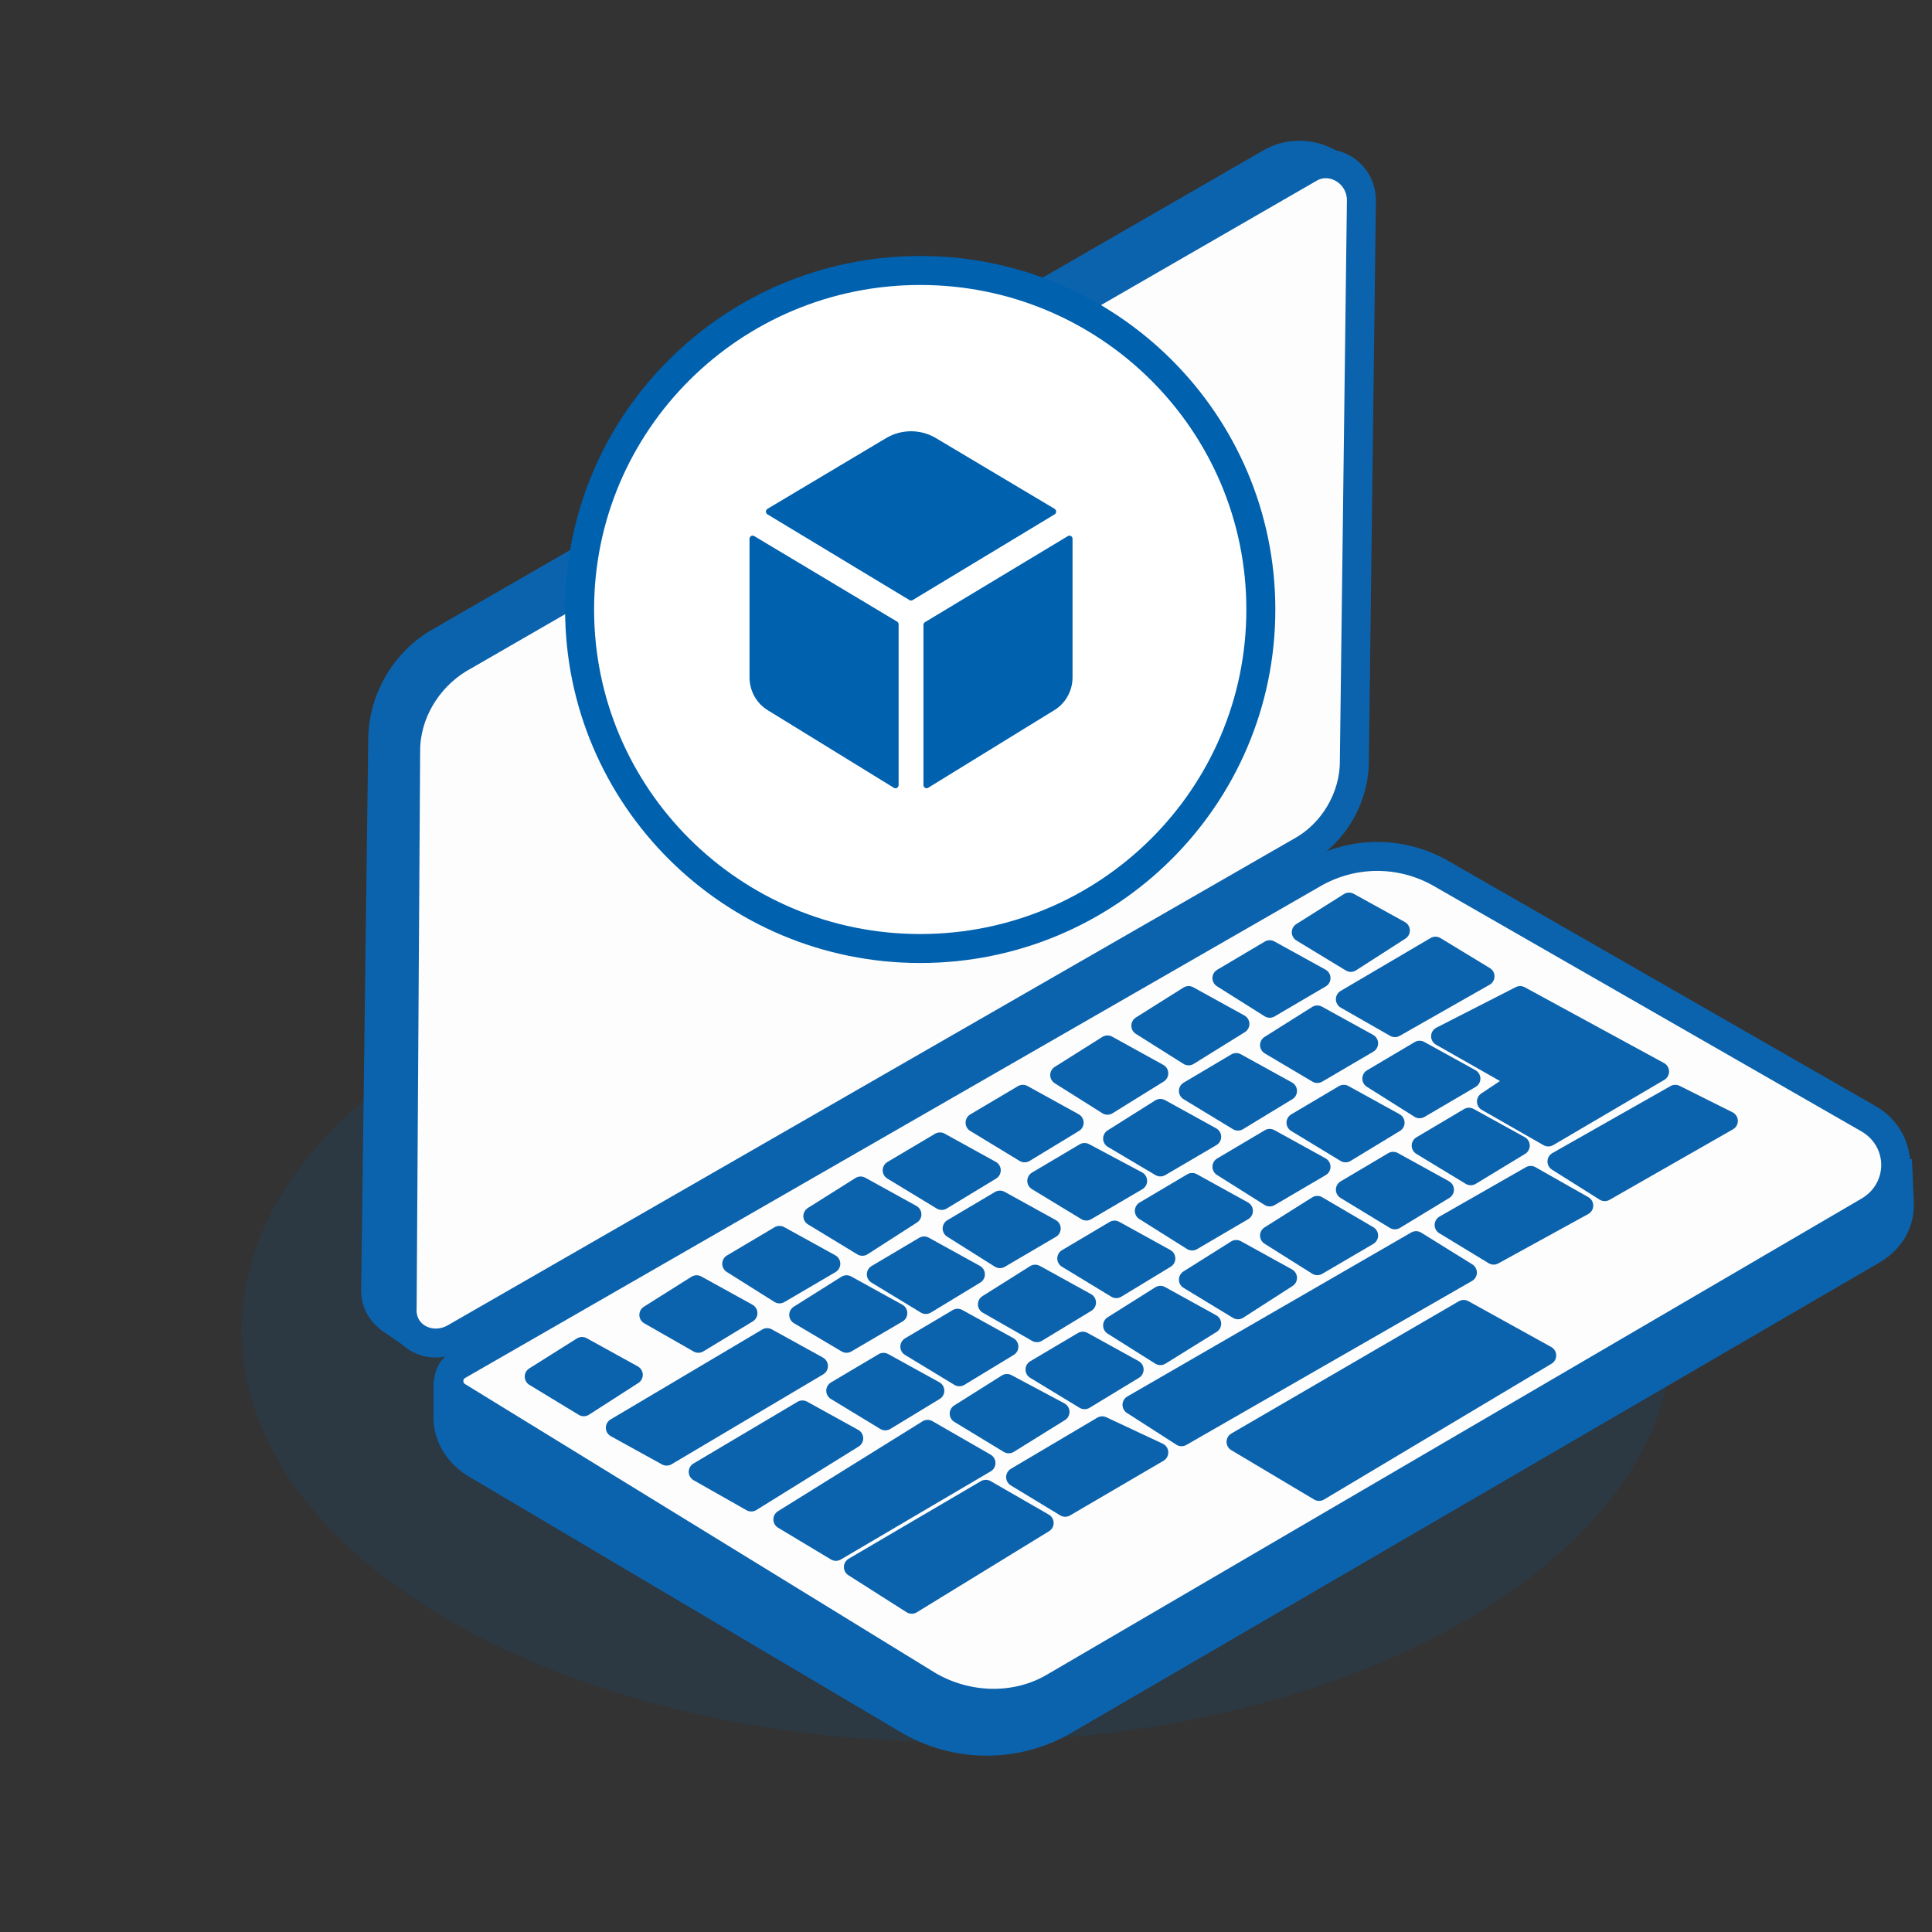 <svg width="100" height="100" viewBox="0 0 100 100" fill="none" xmlns="http://www.w3.org/2000/svg">
<rect x="0" y="0" width="100" height="100" fill="#333333" stroke="none"/>
<mask id="mask0_4535_11633" style="mask-type:alpha" maskUnits="userSpaceOnUse" x="0" y="0" width="100" height="100">
<rect width="100" height="100" fill="#D9D9D9"/>
</mask>
<g mask="url(#mask0_4535_11633)">
<path opacity="0.129" d="M49.554 90.179C70.018 90.179 86.607 80.636 86.607 68.864C86.607 57.092 70.018 47.549 49.554 47.549C29.089 47.549 12.5 57.092 12.5 68.864C12.5 80.636 29.089 90.179 49.554 90.179Z" fill="#0061AF"/>
<path d="M21.636 69.245L20.175 68.241C19.719 67.876 19.445 67.42 19.445 66.781L19.81 38.304C19.81 36.205 20.997 34.197 22.822 33.193L65.72 8.459C66.632 7.911 67.728 7.911 68.641 8.367L69.736 8.915" stroke="#0C63AD" stroke-width="1.5" stroke-miterlimit="10" stroke-linejoin="round"/>
<path d="M23.187 71.436V73.352C23.187 74.356 23.735 75.178 24.556 75.725L46.917 88.96C49.473 90.511 52.668 90.511 55.223 88.96L96.934 64.682C97.847 64.134 98.394 63.221 98.303 62.126L98.212 60.027" fill="#0C63AD"/>
<path d="M23.187 71.436V73.352C23.187 74.356 23.735 75.178 24.556 75.725L46.917 88.96C49.473 90.511 52.668 90.511 55.223 88.96L96.934 64.682C97.847 64.134 98.394 63.221 98.303 62.126L98.212 60.027" stroke="#0C63AD" stroke-width="1.5" stroke-miterlimit="10"/>
<path d="M20.815 67.694L20.997 38.852C20.997 36.935 22.092 35.11 23.735 34.106L67.728 8.732C68.915 8.002 70.466 8.915 70.466 10.375L70.101 39.4C70.101 41.316 69.006 43.142 67.363 44.054L23.553 69.245C22.275 69.975 20.723 69.154 20.815 67.694Z" fill="#FDFDFD" stroke="#0C63AD" stroke-width="1.5" stroke-miterlimit="10"/>
<path d="M48.014 87.226L23.644 72.257C23.096 71.892 23.096 71.071 23.644 70.706L68.093 45.15C70.101 44.054 72.474 44.054 74.482 45.15L96.752 57.928C98.578 59.023 98.578 61.578 96.752 62.674L54.585 87.317C52.577 88.504 50.022 88.412 48.014 87.226Z" fill="#FDFDFD" stroke="#0C63AD" stroke-width="1.5" stroke-miterlimit="10"/>
<path d="M63.256 50.626L65.72 49.166L68.367 50.626L65.72 52.178L63.256 50.626Z" fill="#0C63AD" stroke="#0C63AD" stroke-miterlimit="10" stroke-linejoin="round"/>
<path d="M67.363 48.253L69.827 46.701L72.474 48.162L69.918 49.804L67.363 48.253Z" fill="#0C63AD" stroke="#0C63AD" stroke-miterlimit="10" stroke-linejoin="round"/>
<path d="M59.058 53.09L61.522 51.539L64.169 52.999L61.522 54.642L59.058 53.09Z" fill="#0C63AD" stroke="#0C63AD" stroke-miterlimit="10" stroke-linejoin="round"/>
<path d="M54.859 55.646L57.323 54.094L59.97 55.555L57.323 57.197L54.859 55.646Z" fill="#0C63AD" stroke="#0C63AD" stroke-miterlimit="10" stroke-linejoin="round"/>
<path d="M50.478 58.11L52.942 56.65L55.589 58.11L53.033 59.662L50.478 58.11Z" fill="#0C63AD" stroke="#0C63AD" stroke-miterlimit="10" stroke-linejoin="round"/>
<path d="M46.188 60.575L48.652 59.114L51.299 60.575L48.743 62.126L46.188 60.575Z" fill="#0C63AD" stroke="#0C63AD" stroke-miterlimit="10" stroke-linejoin="round"/>
<path d="M42.081 62.948L44.545 61.396L47.192 62.856L44.636 64.499L42.081 62.948Z" fill="#0C63AD" stroke="#0C63AD" stroke-miterlimit="10" stroke-linejoin="round"/>
<path d="M65.72 54.094L68.184 52.543L70.831 54.003L68.184 55.555L65.72 54.094Z" fill="#0C63AD" stroke="#0C63AD" stroke-miterlimit="10" stroke-linejoin="round"/>
<path d="M71.014 55.828L73.478 54.368L76.125 55.828L73.478 57.38L71.014 55.828Z" fill="#0C63AD" stroke="#0C63AD" stroke-miterlimit="10" stroke-linejoin="round"/>
<path d="M73.569 59.297L76.033 57.836L78.68 59.297L76.125 60.848L73.569 59.297Z" fill="#0C63AD" stroke="#0C63AD" stroke-miterlimit="10" stroke-linejoin="round"/>
<path d="M74.756 63.404L79.228 60.848L81.966 62.4L77.311 64.956L74.756 63.404Z" fill="#0C63AD" stroke="#0C63AD" stroke-miterlimit="10" stroke-linejoin="round"/>
<path d="M80.597 60.118L86.712 56.65L89.451 58.019L83.061 61.67L80.597 60.118Z" fill="#0C63AD" stroke="#0C63AD" stroke-miterlimit="10" stroke-linejoin="round"/>
<path d="M69.645 61.578L72.109 60.118L74.756 61.578L72.2 63.13L69.645 61.578Z" fill="#0C63AD" stroke="#0C63AD" stroke-miterlimit="10" stroke-linejoin="round"/>
<path d="M65.72 63.952L68.184 62.4L70.831 63.952L68.184 65.503L65.72 63.952Z" fill="#0C63AD" stroke="#0C63AD" stroke-miterlimit="10" stroke-linejoin="round"/>
<path d="M61.521 66.233L63.986 64.682L66.632 66.142L64.077 67.785L61.521 66.233Z" fill="#0C63AD" stroke="#0C63AD" stroke-miterlimit="10" stroke-linejoin="round"/>
<path d="M57.597 68.606L60.061 67.055L62.708 68.515L60.061 70.158L57.597 68.606Z" fill="#0C63AD" stroke="#0C63AD" stroke-miterlimit="10" stroke-linejoin="round"/>
<path d="M53.581 70.888L56.046 69.428L58.693 70.888L56.137 72.44L53.581 70.888Z" fill="#0C63AD" stroke="#0C63AD" stroke-miterlimit="10" stroke-linejoin="round"/>
<path d="M49.656 73.17L52.12 71.618L54.858 73.079L52.212 74.722L49.656 73.17Z" fill="#0C63AD" stroke="#0C63AD" stroke-miterlimit="10" stroke-linejoin="round"/>
<path d="M52.577 76.456L57.049 73.809L59.97 75.178L55.133 78.007L52.577 76.456Z" fill="#0C63AD" stroke="#0C63AD" stroke-miterlimit="10" stroke-linejoin="round"/>
<path d="M58.601 72.714L73.296 64.225L75.943 65.868L61.157 74.356L58.601 72.714Z" fill="#0C63AD" stroke="#0C63AD" stroke-miterlimit="10" stroke-linejoin="round"/>
<path d="M63.986 74.63L75.76 67.785L80.049 70.158L68.275 77.186L63.986 74.63Z" fill="#0C63AD" stroke="#0C63AD" stroke-miterlimit="10" stroke-linejoin="round"/>
<path d="M67.089 58.11L69.554 56.65L72.201 58.11L69.645 59.662L67.089 58.11Z" fill="#0C63AD" stroke="#0C63AD" stroke-miterlimit="10" stroke-linejoin="round"/>
<path d="M63.256 60.392L65.72 58.932L68.367 60.392L65.72 61.944L63.256 60.392Z" fill="#0C63AD" stroke="#0C63AD" stroke-miterlimit="10" stroke-linejoin="round"/>
<path d="M59.239 62.674L61.704 61.213L64.351 62.674L61.704 64.225L59.239 62.674Z" fill="#0C63AD" stroke="#0C63AD" stroke-miterlimit="10" stroke-linejoin="round"/>
<path d="M55.224 65.138L57.688 63.678L60.335 65.138L57.779 66.69L55.224 65.138Z" fill="#0C63AD" stroke="#0C63AD" stroke-miterlimit="10" stroke-linejoin="round"/>
<path d="M51.117 67.511L53.581 65.96L56.228 67.42L53.672 68.971L51.117 67.511Z" fill="#0C63AD" stroke="#0C63AD" stroke-miterlimit="10" stroke-linejoin="round"/>
<path d="M47.101 69.702L49.565 68.241L52.212 69.702L49.656 71.253L47.101 69.702Z" fill="#0C63AD" stroke="#0C63AD" stroke-miterlimit="10" stroke-linejoin="round"/>
<path d="M43.267 71.983L45.731 70.523L48.378 71.983L45.822 73.535L43.267 71.983Z" fill="#0C63AD" stroke="#0C63AD" stroke-miterlimit="10" stroke-linejoin="round"/>
<path d="M36.148 76.182L41.533 72.987L44.18 74.448L38.886 77.734L36.148 76.182Z" fill="#0C63AD" stroke="#0C63AD" stroke-miterlimit="10" stroke-linejoin="round"/>
<path d="M40.529 78.646L48.013 73.992L51.025 75.726L43.267 80.289L40.529 78.646Z" fill="#0C63AD" stroke="#0C63AD" stroke-miterlimit="10" stroke-linejoin="round"/>
<path d="M44.18 81.111L51.025 77.095L54.037 78.829L47.192 83.027L44.18 81.111Z" fill="#0C63AD" stroke="#0C63AD" stroke-miterlimit="10" stroke-linejoin="round"/>
<path d="M69.645 51.721L74.3 48.983L76.855 50.535L72.2 53.181L69.645 51.721Z" fill="#0C63AD" stroke="#0C63AD" stroke-miterlimit="10" stroke-linejoin="round"/>
<path d="M61.521 56.467L63.986 55.007L66.632 56.467L64.077 58.019L61.521 56.467Z" fill="#0C63AD" stroke="#0C63AD" stroke-miterlimit="10" stroke-linejoin="round"/>
<path d="M57.597 58.932L60.061 57.38L62.708 58.84L60.061 60.392L57.597 58.932Z" fill="#0C63AD" stroke="#0C63AD" stroke-miterlimit="10" stroke-linejoin="round"/>
<path d="M53.672 61.122L56.136 59.662L58.875 61.122L56.228 62.674L53.672 61.122Z" fill="#0C63AD" stroke="#0C63AD" stroke-miterlimit="10" stroke-linejoin="round"/>
<path d="M49.291 63.586L51.756 62.126L54.402 63.586L51.756 65.138L49.291 63.586Z" fill="#0C63AD" stroke="#0C63AD" stroke-miterlimit="10" stroke-linejoin="round"/>
<path d="M45.367 65.96L47.831 64.499L50.478 65.96L47.922 67.511L45.367 65.96Z" fill="#0C63AD" stroke="#0C63AD" stroke-miterlimit="10" stroke-linejoin="round"/>
<path d="M41.351 68.059L43.815 66.507L46.462 67.968L43.815 69.519L41.351 68.059Z" fill="#0C63AD" stroke="#0C63AD" stroke-miterlimit="10" stroke-linejoin="round"/>
<path d="M31.858 73.9L39.708 69.245L42.354 70.706L34.505 75.36L31.858 73.9Z" fill="#0C63AD" stroke="#0C63AD" stroke-miterlimit="10" stroke-linejoin="round"/>
<path d="M37.883 65.412L40.347 63.952L42.994 65.412L40.347 66.963L37.883 65.412Z" fill="#0C63AD" stroke="#0C63AD" stroke-miterlimit="10" stroke-linejoin="round"/>
<path d="M33.593 68.059L36.057 66.507L38.704 67.968L36.148 69.519L33.593 68.059Z" fill="#0C63AD" stroke="#0C63AD" stroke-miterlimit="10" stroke-linejoin="round"/>
<path d="M27.66 71.253L30.124 69.702L32.771 71.162L30.215 72.805L27.66 71.253Z" fill="#0C63AD" stroke="#0C63AD" stroke-miterlimit="10" stroke-linejoin="round"/>
<path d="M80.141 58.84L76.947 57.015L78.59 55.92L74.574 53.638L78.681 51.539L85.891 55.463L80.141 58.84Z" fill="#0C63AD" stroke="#0C63AD" stroke-miterlimit="10" stroke-linejoin="round"/>
<path d="M47.631 49.095C57.368 49.095 65.261 41.239 65.261 31.547C65.261 21.856 57.368 14 47.631 14C37.894 14 30 21.856 30 31.547C30 41.239 37.894 49.095 47.631 49.095Z" fill="white" stroke="#0061AF" stroke-width="1.5" stroke-miterlimit="10" stroke-linejoin="round"/>
<path d="M54.587 26.623C54.611 26.609 54.631 26.588 54.645 26.563C54.659 26.538 54.666 26.51 54.666 26.481C54.666 26.452 54.659 26.424 54.645 26.399C54.631 26.374 54.611 26.353 54.587 26.338L48.447 22.678C48.055 22.445 47.609 22.322 47.155 22.322C46.701 22.322 46.255 22.445 45.862 22.678L39.724 26.338C39.7 26.353 39.68 26.374 39.666 26.399C39.652 26.424 39.644 26.452 39.644 26.481C39.644 26.51 39.652 26.538 39.666 26.563C39.68 26.588 39.7 26.609 39.724 26.623L47.075 31.061C47.099 31.076 47.127 31.084 47.156 31.084C47.185 31.084 47.213 31.076 47.238 31.061L54.587 26.623Z" fill="#0061AF"/>
<path d="M39.036 27.746C39.012 27.731 38.984 27.724 38.955 27.724C38.927 27.724 38.899 27.731 38.875 27.746C38.85 27.761 38.83 27.782 38.816 27.807C38.802 27.832 38.795 27.861 38.795 27.89V35.062C38.795 35.407 38.884 35.747 39.052 36.047C39.221 36.346 39.462 36.595 39.753 36.769L46.271 40.779C46.295 40.794 46.323 40.801 46.351 40.801C46.379 40.801 46.407 40.794 46.431 40.779C46.456 40.765 46.476 40.744 46.49 40.719C46.504 40.694 46.512 40.666 46.512 40.637V32.315C46.512 32.286 46.504 32.258 46.49 32.233C46.476 32.208 46.456 32.187 46.431 32.173L39.036 27.746Z" fill="#0061AF"/>
<path d="M47.798 32.344V40.635C47.798 40.664 47.806 40.692 47.82 40.717C47.834 40.742 47.854 40.763 47.879 40.777C47.903 40.792 47.931 40.8 47.959 40.8C47.987 40.8 48.015 40.792 48.039 40.777L54.556 36.767C54.847 36.593 55.089 36.344 55.257 36.045C55.425 35.746 55.514 35.407 55.515 35.062V27.89C55.515 27.861 55.507 27.832 55.493 27.807C55.479 27.782 55.459 27.762 55.434 27.747C55.41 27.733 55.382 27.725 55.354 27.725C55.326 27.725 55.298 27.733 55.274 27.747L47.878 32.202C47.854 32.216 47.834 32.237 47.82 32.262C47.806 32.287 47.798 32.315 47.798 32.344Z" fill="#0061AF"/>
</g>
</svg>

